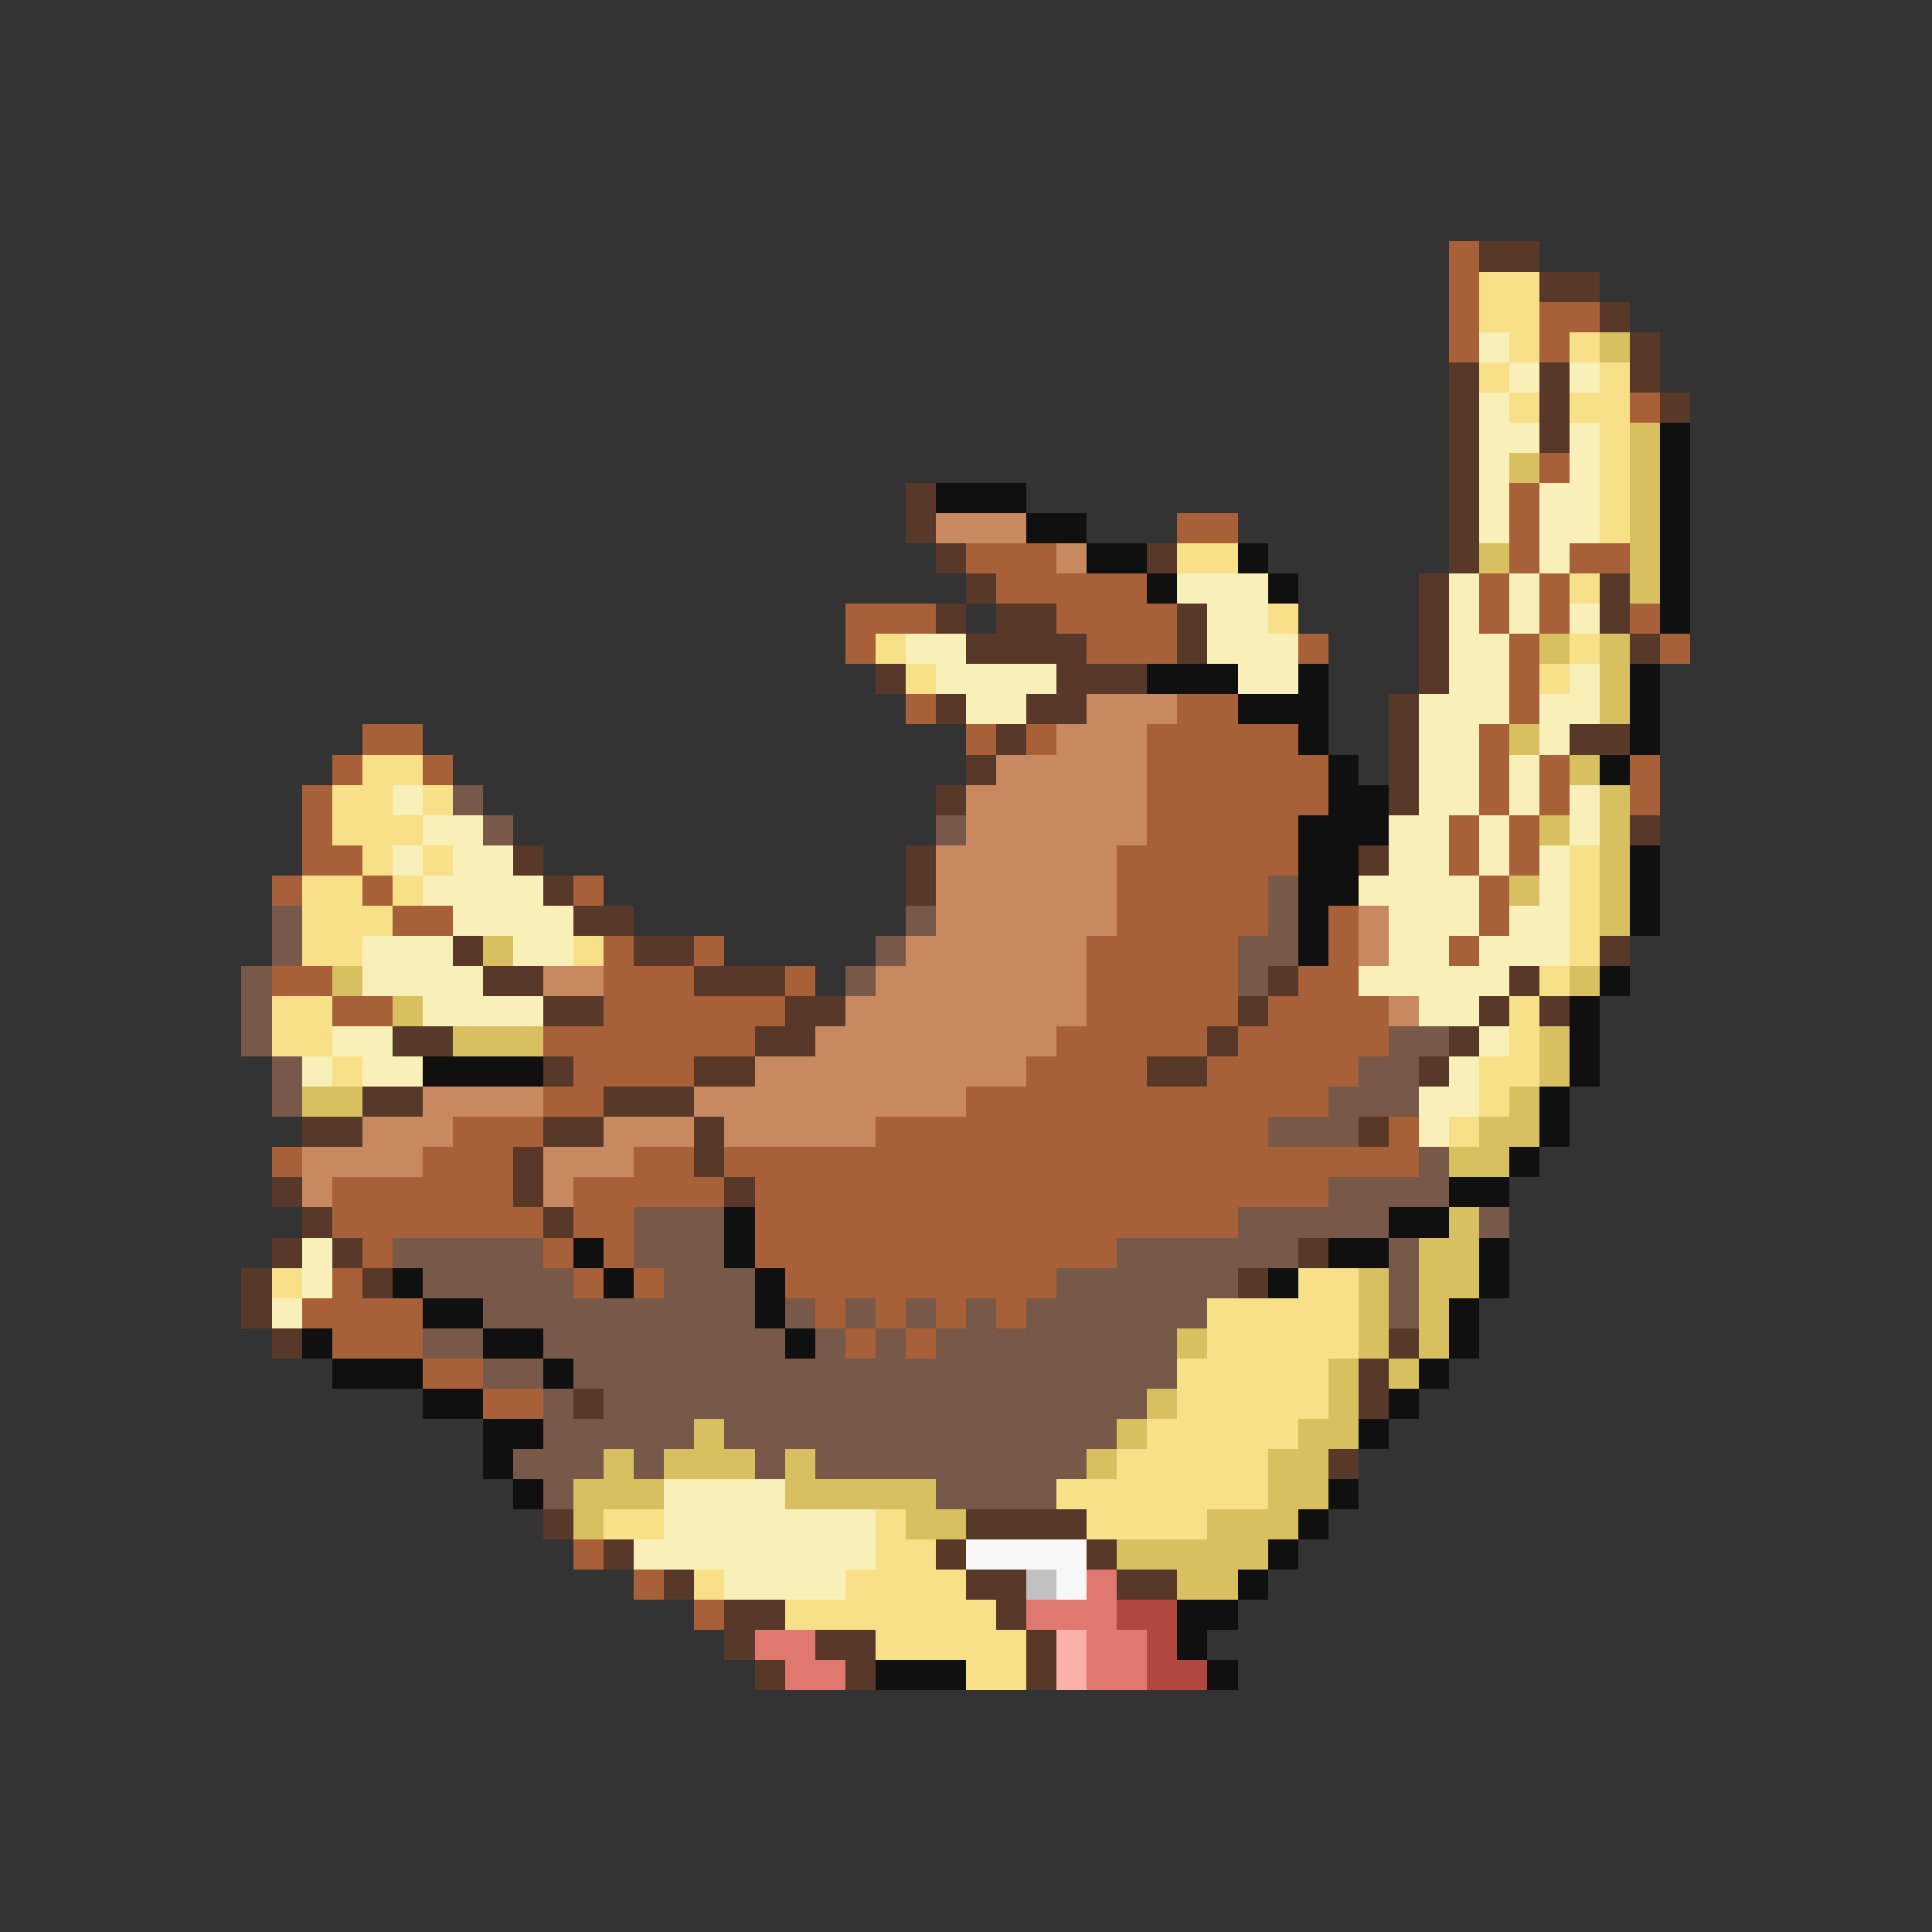 <svg xmlns="http://www.w3.org/2000/svg" viewBox="0 -0.5 64 64" shape-rendering="crispEdges">
<rect x="0" y="-0.5" width="64" height="64" fill="#333333" stroke="none"/>
<path stroke="#a86038" d="M48 8h1M48 9h1M48 10h1M51 10h2M48 11h1M51 11h1M54 13h1M51 15h1M50 16h1M39 17h2M50 17h1M32 18h3M50 18h1M52 18h2M33 19h5M49 19h1M51 19h1M28 20h3M35 20h4M49 20h1M51 20h1M54 20h1M28 21h1M36 21h3M43 21h1M50 21h1M55 21h1M50 22h1M30 23h1M39 23h2M50 23h1M12 24h2M32 24h1M34 24h1M38 24h5M49 24h1M11 25h1M14 25h1M38 25h6M49 25h1M51 25h1M54 25h1M10 26h1M38 26h6M49 26h1M51 26h1M54 26h1M10 27h1M38 27h5M48 27h1M50 27h1M10 28h2M37 28h6M48 28h1M50 28h1M9 29h1M12 29h1M19 29h1M37 29h5M49 29h1M13 30h2M37 30h5M44 30h1M49 30h1M20 31h1M23 31h1M36 31h5M44 31h1M48 31h1M9 32h2M20 32h3M26 32h1M36 32h5M43 32h2M11 33h2M20 33h6M36 33h5M42 33h4M18 34h7M35 34h5M41 34h5M19 35h4M34 35h4M40 35h5M18 36h2M32 36h12M15 37h3M29 37h13M46 37h1M9 38h1M14 38h3M21 38h2M24 38h23M11 39h6M19 39h5M25 39h19M11 40h7M19 40h2M25 40h16M12 41h1M18 41h1M20 41h1M25 41h12M11 42h1M19 42h1M21 42h1M26 42h9M10 43h4M27 43h1M29 43h1M31 43h1M33 43h1M11 44h3M28 44h1M30 44h1M14 45h2M16 46h2M19 51h1M21 52h1M23 53h1" />
<path stroke="#583828" d="M49 8h2M51 9h2M53 10h1M54 11h1M48 12h1M51 12h1M54 12h1M48 13h1M51 13h1M55 13h1M48 14h1M51 14h1M48 15h1M30 16h1M48 16h1M30 17h1M48 17h1M31 18h1M38 18h1M48 18h1M32 19h1M47 19h1M53 19h1M31 20h1M33 20h2M39 20h1M47 20h1M53 20h1M32 21h4M39 21h1M47 21h1M54 21h1M29 22h1M35 22h3M47 22h1M31 23h1M34 23h2M46 23h1M33 24h1M46 24h1M52 24h2M32 25h1M46 25h1M31 26h1M46 26h1M54 27h1M17 28h1M30 28h1M45 28h1M18 29h1M30 29h1M19 30h2M15 31h1M21 31h2M53 31h1M16 32h2M23 32h3M42 32h1M50 32h1M18 33h2M26 33h2M41 33h1M49 33h1M51 33h1M13 34h2M25 34h2M40 34h1M48 34h1M18 35h1M23 35h2M38 35h2M47 35h1M12 36h2M20 36h3M10 37h2M18 37h2M23 37h1M45 37h1M17 38h1M23 38h1M9 39h1M17 39h1M24 39h1M10 40h1M18 40h1M9 41h1M11 41h1M43 41h1M8 42h1M12 42h1M41 42h1M8 43h1M9 44h1M46 44h1M45 45h1M19 46h1M45 46h1M44 48h1M18 50h1M32 50h4M20 51h1M31 51h1M36 51h1M22 52h1M32 52h2M37 52h2M24 53h2M33 53h1M24 54h1M27 54h2M34 54h1M25 55h1M28 55h1M34 55h1" />
<path stroke="#f8e088" d="M49 9h2M49 10h2M50 11h1M52 11h1M49 12h1M53 12h1M50 13h1M52 13h2M53 14h1M53 15h1M53 16h1M53 17h1M39 18h2M52 19h1M42 20h1M29 21h1M52 21h1M30 22h1M51 22h1M12 25h2M11 26h2M14 26h1M11 27h3M12 28h1M14 28h1M52 28h1M10 29h2M13 29h1M52 29h1M10 30h3M52 30h1M10 31h2M19 31h1M52 31h1M51 32h1M9 33h2M50 33h1M9 34h2M50 34h1M11 35h1M49 35h2M49 36h1M48 37h1M9 42h1M43 42h2M40 43h5M40 44h5M39 45h5M39 46h5M38 47h5M37 48h5M35 49h7M20 50h2M29 50h1M36 50h4M29 51h2M23 52h1M28 52h4M26 53h7M29 54h5M32 55h2" />
<path stroke="#f8f0b8" d="M49 11h1M50 12h1M52 12h1M49 13h1M49 14h2M52 14h1M49 15h1M52 15h1M49 16h1M51 16h2M49 17h1M51 17h2M51 18h1M39 19h3M48 19h1M50 19h1M40 20h2M48 20h1M50 20h1M52 20h1M30 21h2M40 21h3M48 21h2M31 22h4M41 22h2M48 22h2M52 22h1M32 23h2M47 23h3M51 23h2M47 24h2M51 24h1M47 25h2M50 25h1M13 26h1M47 26h2M50 26h1M52 26h1M14 27h2M46 27h2M49 27h1M52 27h1M13 28h1M15 28h2M46 28h2M49 28h1M51 28h1M14 29h4M45 29h4M51 29h1M15 30h4M46 30h3M50 30h2M12 31h3M17 31h2M46 31h2M49 31h3M12 32h4M45 32h5M14 33h4M47 33h2M11 34h2M49 34h1M10 35h1M12 35h2M48 35h1M47 36h2M47 37h1M10 41h1M10 42h1M9 43h1M22 49h4M22 50h7M21 51h8M24 52h4" />
<path stroke="#d8c060" d="M53 11h1M54 14h1M50 15h1M54 15h1M54 16h1M54 17h1M49 18h1M54 18h1M54 19h1M51 21h1M53 21h1M53 22h1M53 23h1M50 24h1M52 25h1M53 26h1M51 27h1M53 27h1M53 28h1M50 29h1M53 29h1M53 30h1M16 31h1M11 32h1M52 32h1M13 33h1M15 34h3M51 34h1M51 35h1M10 36h2M50 36h1M49 37h2M48 38h2M48 40h1M47 41h2M45 42h1M47 42h2M45 43h1M47 43h1M39 44h1M45 44h1M47 44h1M44 45h1M46 45h1M38 46h1M44 46h1M23 47h1M37 47h1M43 47h2M20 48h1M22 48h3M26 48h1M36 48h1M42 48h2M19 49h3M26 49h5M42 49h2M19 50h1M30 50h2M40 50h3M37 51h5M39 52h2" />
<path stroke="#101010" d="M55 14h1M55 15h1M31 16h3M55 16h1M34 17h2M55 17h1M36 18h2M41 18h1M55 18h1M38 19h1M42 19h1M55 19h1M55 20h1M38 22h3M43 22h1M54 22h1M41 23h3M54 23h1M43 24h1M54 24h1M44 25h1M53 25h1M44 26h2M43 27h3M43 28h2M54 28h1M43 29h2M54 29h1M43 30h1M54 30h1M43 31h1M53 32h1M52 33h1M52 34h1M14 35h4M52 35h1M51 36h1M51 37h1M50 38h1M48 39h2M24 40h1M46 40h2M19 41h1M24 41h1M44 41h2M49 41h1M13 42h1M20 42h1M25 42h1M42 42h1M49 42h1M14 43h2M25 43h1M48 43h1M10 44h1M16 44h2M26 44h1M48 44h1M11 45h3M18 45h1M47 45h1M14 46h2M46 46h1M16 47h2M45 47h1M16 48h1M17 49h1M44 49h1M43 50h1M42 51h1M41 52h1M39 53h2M39 54h1M29 55h3M40 55h1" />
<path stroke="#c88860" d="M31 17h3M35 18h1M36 23h3M35 24h3M33 25h5M32 26h6M32 27h6M31 28h6M31 29h6M31 30h6M45 30h1M30 31h6M45 31h1M18 32h2M29 32h7M28 33h8M46 33h1M27 34h8M25 35h9M14 36h4M23 36h9M12 37h3M20 37h3M24 37h5M10 38h4M18 38h3M10 39h1M18 39h1" />
<path stroke="#785848" d="M15 26h1M16 27h1M31 27h1M42 29h1M9 30h1M30 30h1M42 30h1M9 31h1M29 31h1M41 31h2M8 32h1M28 32h1M41 32h1M8 33h1M8 34h1M46 34h2M9 35h1M45 35h2M9 36h1M44 36h3M42 37h3M47 38h1M44 39h4M21 40h3M41 40h5M49 40h1M13 41h5M21 41h3M37 41h6M46 41h1M14 42h5M22 42h3M35 42h6M46 42h1M16 43h9M26 43h1M28 43h1M30 43h1M32 43h1M34 43h6M46 43h1M14 44h2M18 44h8M27 44h1M29 44h1M31 44h8M16 45h2M19 45h20M18 46h1M20 46h18M18 47h5M24 47h13M17 48h3M21 48h1M25 48h1M27 48h9M18 49h1M31 49h4" />
<path stroke="#f8f8f8" d="M32 51h4M35 52h1" />
<path stroke="#c0c0c0" d="M34 52h1" />
<path stroke="#e07870" d="M36 52h1M34 53h3M25 54h2M36 54h2M26 55h2M36 55h2" />
<path stroke="#b04840" d="M37 53h2M38 54h1M38 55h2" />
<path stroke="#f8b0a8" d="M35 54h1M35 55h1" />
</svg>